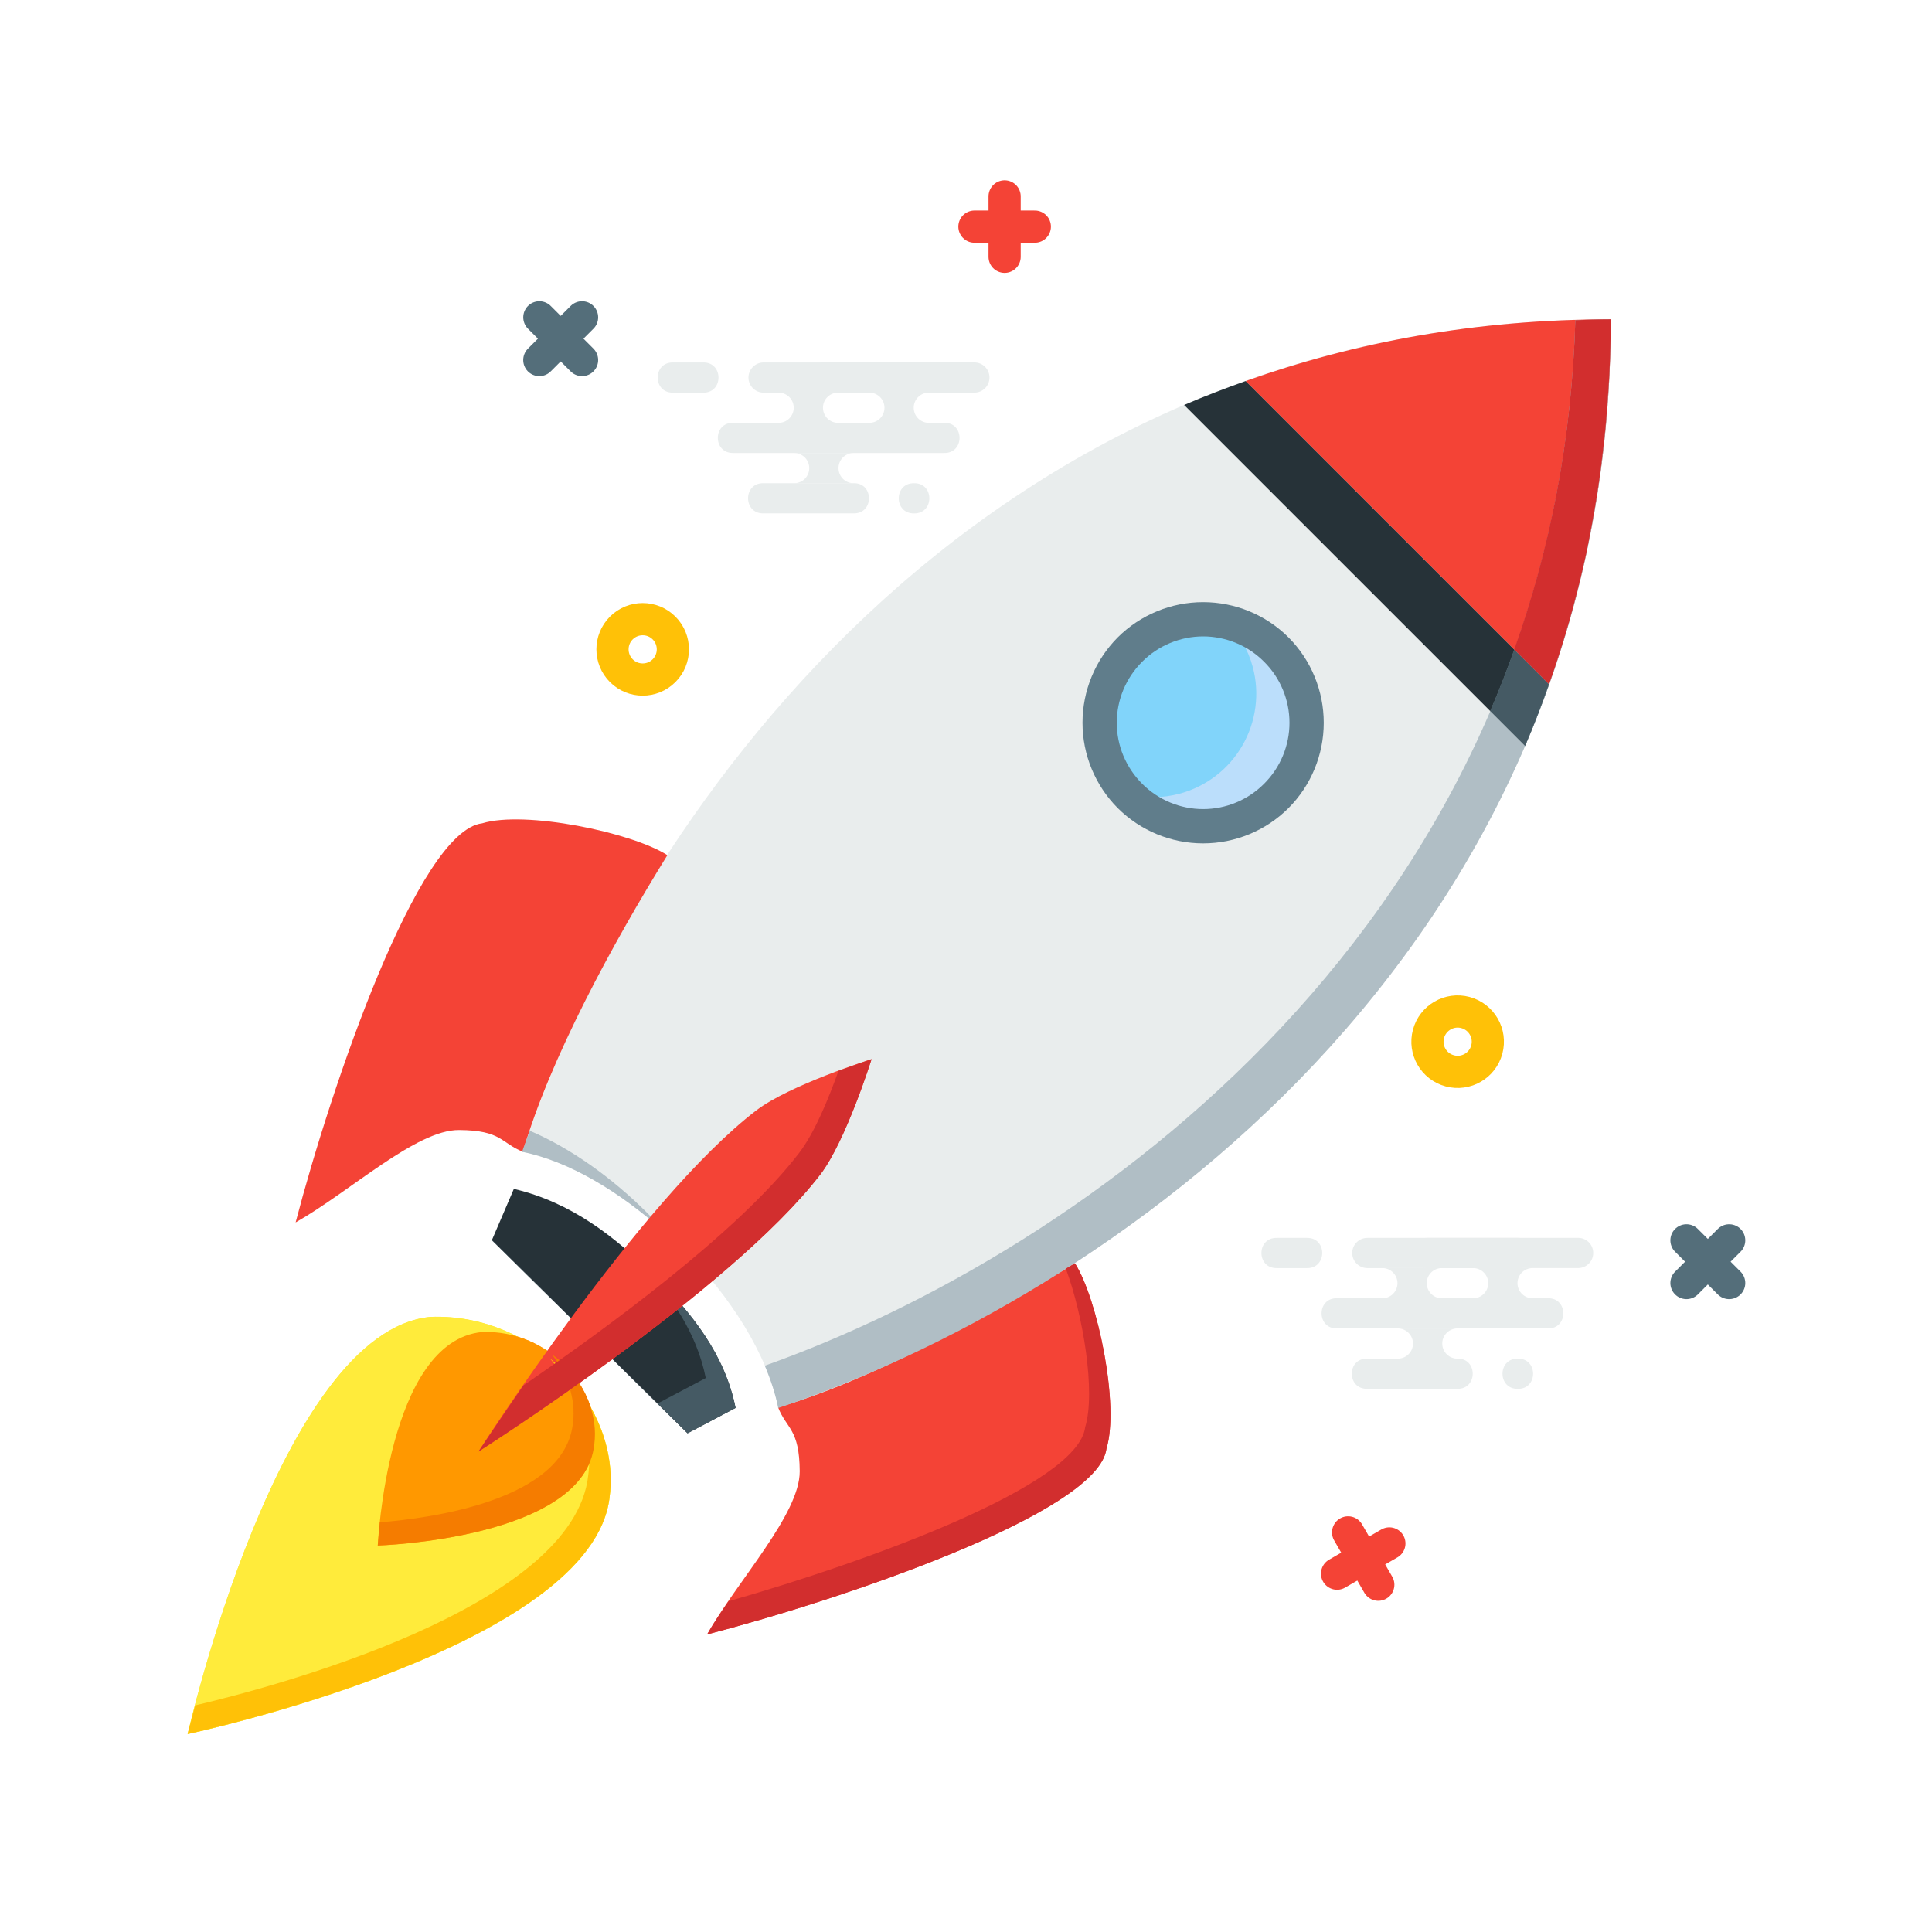 <svg width="60" height="60" viewBox="0 0 60 60" fill="none" xmlns="http://www.w3.org/2000/svg">
<g id="campaign 1">
<g id="Group">
<g id="Group_2">
<path id="Vector" fill-rule="evenodd" clip-rule="evenodd" d="M23.707 15.006C23.073 14.996 23.073 15.952 23.707 15.943H26.512C27.145 15.952 27.145 14.996 26.512 15.006H23.707ZM22.769 13.131C22.134 13.121 22.134 14.077 22.769 14.068H29.324C29.958 14.077 29.958 13.121 29.324 13.131H22.769Z" fill="#E9EDED"/>
<path id="Vector_2" fill-rule="evenodd" clip-rule="evenodd" d="M24.669 14.069C24.794 14.071 24.912 14.122 24.999 14.211C25.086 14.3 25.133 14.42 25.132 14.544C25.13 14.669 25.079 14.787 24.99 14.874C24.901 14.961 24.781 15.008 24.656 15.007H26.526C26.401 15.011 26.28 14.966 26.189 14.881C26.098 14.796 26.045 14.679 26.041 14.554C26.036 14.43 26.081 14.309 26.166 14.218C26.251 14.127 26.369 14.073 26.493 14.069H24.669ZM20.901 11.257C20.266 11.247 20.266 12.204 20.901 12.194H21.838C22.472 12.204 22.472 11.247 21.838 11.257H20.901ZM23.713 11.257C23.589 11.257 23.47 11.306 23.382 11.394C23.294 11.482 23.244 11.601 23.244 11.725C23.244 11.85 23.294 11.969 23.382 12.057C23.47 12.145 23.589 12.194 23.713 12.194H28.401C28.525 12.194 28.644 12.145 28.732 12.057C28.82 11.969 28.869 11.85 28.869 11.725C28.869 11.601 28.82 11.482 28.732 11.394C28.644 11.306 28.525 11.257 28.401 11.257H23.713Z" fill="#E9EDED"/>
<path id="Vector_3" fill-rule="evenodd" clip-rule="evenodd" d="M25.573 11.256C25.449 11.256 25.33 11.305 25.242 11.393C25.154 11.481 25.104 11.6 25.104 11.724C25.104 11.849 25.154 11.968 25.242 12.056C25.33 12.144 25.449 12.193 25.573 12.193H30.261C30.385 12.193 30.504 12.144 30.592 12.056C30.68 11.968 30.729 11.849 30.729 11.724C30.729 11.6 30.68 11.481 30.592 11.393C30.504 11.305 30.385 11.256 30.261 11.256H25.573ZM24.188 12.194C24.312 12.196 24.43 12.247 24.517 12.336C24.604 12.425 24.651 12.545 24.65 12.669C24.648 12.794 24.597 12.912 24.508 12.999C24.419 13.086 24.299 13.133 24.174 13.132H26.044C25.919 13.136 25.799 13.091 25.707 13.006C25.616 12.921 25.563 12.804 25.559 12.679C25.554 12.555 25.599 12.434 25.684 12.343C25.769 12.252 25.887 12.198 26.011 12.194H24.188ZM27.006 12.194C27.067 12.195 27.128 12.208 27.184 12.232C27.241 12.257 27.292 12.292 27.335 12.336C27.378 12.38 27.412 12.432 27.435 12.489C27.457 12.547 27.469 12.608 27.468 12.669C27.467 12.731 27.454 12.792 27.43 12.848C27.405 12.905 27.37 12.956 27.326 12.999C27.282 13.042 27.23 13.076 27.172 13.098C27.115 13.121 27.054 13.133 26.992 13.132H28.862C28.738 13.136 28.617 13.091 28.526 13.006C28.435 12.921 28.381 12.804 28.377 12.679C28.372 12.555 28.418 12.434 28.502 12.343C28.587 12.252 28.705 12.198 28.829 12.194H27.006ZM28.387 15.007C27.753 14.997 27.753 15.954 28.387 15.944C29.02 15.954 29.02 14.997 28.387 15.007Z" fill="#E9EDED"/>
</g>
<g id="Group_3">
<g id="Group_4">
<path id="Vector_4" fill-rule="evenodd" clip-rule="evenodd" d="M5.828 53.853C5.828 53.853 8.67 41.339 13.373 40.897C16.7 40.779 19.278 43.728 18.935 46.458C18.467 51.166 5.828 53.853 5.828 53.853Z" fill="#FFEB3B"/>
<path id="Vector_5" fill-rule="evenodd" clip-rule="evenodd" d="M11.732 47.999C11.732 47.999 12.027 41.645 14.975 41.367C17.058 41.293 18.673 43.141 18.458 44.851C18.166 47.801 11.732 47.999 11.732 47.999Z" fill="#FF9800"/>
</g>
<path id="Vector_6" fill-rule="evenodd" clip-rule="evenodd" d="M50.023 9.916C30.136 9.916 19.529 25.825 16.215 35.769C19.529 36.432 23.507 40.41 24.17 43.725C34.113 40.41 50.023 29.803 50.023 9.916Z" fill="#E9EDED"/>
<g id="Group_5">
<path id="Vector_7" fill-rule="evenodd" clip-rule="evenodd" d="M5.828 53.853C5.828 53.853 8.67 41.339 13.373 40.897C16.7 40.779 19.278 43.728 18.935 46.458C18.467 51.166 5.828 53.853 5.828 53.853Z" fill="#FFEB3B"/>
<path id="Vector_8" fill-rule="evenodd" clip-rule="evenodd" d="M11.732 47.999C11.732 47.999 12.027 41.645 14.975 41.367C17.058 41.293 18.673 43.141 18.458 44.851C18.166 47.801 11.732 47.999 11.732 47.999Z" fill="#FF9800"/>
</g>
<path id="Vector_9" fill-rule="evenodd" clip-rule="evenodd" d="M20.726 26.558C19.023 29.312 17.089 32.856 16.238 35.769C15.557 35.499 15.581 35.1 14.253 35.094C12.926 35.085 10.871 37.007 9.181 37.963C10.283 33.745 12.983 25.806 14.974 25.569C16.302 25.163 19.612 25.846 20.726 26.558ZM33.383 39.233C30.679 40.864 27.08 42.86 24.164 43.706C24.433 44.387 24.827 44.369 24.836 45.692C24.842 47.017 22.917 49.071 21.958 50.759C26.18 49.663 34.122 46.976 34.362 44.987C34.771 43.659 34.093 40.347 33.383 39.232V39.233Z" fill="#F44336"/>
<path id="Vector_10" fill-rule="evenodd" clip-rule="evenodd" d="M15.958 36.922C17.744 37.34 19.101 38.411 20.292 39.593C21.486 40.774 22.512 42.068 22.844 43.724L21.352 44.512L15.275 38.516L15.958 36.922Z" fill="#263238"/>
<path id="Vector_11" fill-rule="evenodd" clip-rule="evenodd" d="M50.023 9.917C45.836 9.917 42.067 10.629 38.684 11.834L48.106 21.255C49.311 17.872 50.023 14.103 50.023 9.917Z" fill="#F44336"/>
<path id="Vector_12" d="M34.258 23.278C34.718 24.993 36.48 26.01 38.194 25.551C39.909 25.091 40.926 23.329 40.467 21.615C40.008 19.9 38.245 18.883 36.531 19.342C34.816 19.802 33.799 21.564 34.258 23.278Z" fill="#81D4FA"/>
<path id="Vector_13" d="M38.684 11.834C38.035 12.066 37.395 12.309 36.774 12.577L47.363 23.165C47.631 22.536 47.878 21.899 48.105 21.255L38.684 11.834Z" fill="#263238"/>
<path id="Vector_14" d="M39.011 19.687C38.734 19.521 38.434 19.399 38.121 19.323C38.495 19.713 38.765 20.191 38.905 20.712C39.015 21.12 39.043 21.545 38.987 21.964C38.932 22.382 38.795 22.786 38.584 23.151C38.373 23.517 38.093 23.837 37.758 24.094C37.423 24.351 37.041 24.54 36.633 24.649C36.113 24.788 35.567 24.794 35.045 24.668C35.443 25.083 35.945 25.385 36.499 25.54C37.053 25.695 37.639 25.699 38.195 25.551C39.018 25.33 39.72 24.791 40.146 24.053C40.572 23.315 40.688 22.438 40.467 21.615C40.251 20.808 39.729 20.115 39.011 19.687Z" fill="#BBDEFB"/>
<path id="Vector_15" d="M40.015 19.794C39.311 19.093 38.358 18.7 37.364 18.7C36.37 18.7 35.417 19.093 34.713 19.794C34.012 20.499 33.618 21.452 33.618 22.446C33.618 23.439 34.012 24.393 34.713 25.097C35.417 25.798 36.37 26.192 37.364 26.192C38.358 26.192 39.311 25.798 40.015 25.097C40.717 24.393 41.11 23.439 41.11 22.446C41.11 21.452 40.717 20.499 40.015 19.794ZM39.258 20.552C39.508 20.8 39.706 21.095 39.841 21.42C39.976 21.745 40.046 22.094 40.046 22.446C40.046 22.798 39.976 23.146 39.841 23.471C39.706 23.796 39.508 24.091 39.258 24.34C39.01 24.589 38.715 24.787 38.39 24.922C38.065 25.058 37.716 25.127 37.364 25.127C37.012 25.127 36.663 25.058 36.339 24.922C36.014 24.787 35.718 24.589 35.47 24.34C35.221 24.091 35.023 23.796 34.887 23.471C34.752 23.146 34.682 22.798 34.682 22.446C34.682 22.094 34.752 21.745 34.887 21.42C35.023 21.095 35.221 20.8 35.47 20.552C35.718 20.302 36.014 20.104 36.339 19.969C36.663 19.834 37.012 19.764 37.364 19.764C37.716 19.764 38.065 19.834 38.39 19.969C38.715 20.104 39.01 20.302 39.258 20.552Z" fill="#607D8B"/>
<path id="Vector_16" fill-rule="evenodd" clip-rule="evenodd" d="M50.023 9.917C49.651 9.917 49.289 9.933 48.923 9.944C48.359 28.706 33.532 38.934 23.752 42.413C23.939 42.857 24.083 43.297 24.169 43.726C34.114 40.411 50.023 29.804 50.023 9.917ZM20.114 37.682C19.008 36.576 17.721 35.656 16.454 35.117C16.377 35.333 16.284 35.56 16.214 35.77C17.672 36.062 19.245 37.013 20.62 38.247C20.452 38.059 20.294 37.861 20.114 37.682Z" fill="#B0BEC5"/>
<path id="Vector_17" fill-rule="evenodd" clip-rule="evenodd" d="M50.023 9.917C49.651 9.917 49.289 9.933 48.923 9.944C48.811 13.691 48.121 17.093 47.024 20.174L48.105 21.255C48.534 20.052 48.897 18.799 49.192 17.496C49.21 17.409 49.233 17.322 49.252 17.233C49.319 16.925 49.377 16.61 49.436 16.296C49.528 15.806 49.609 15.314 49.678 14.821C49.716 14.551 49.75 14.277 49.781 14.003C49.811 13.748 49.839 13.493 49.864 13.235C49.893 12.916 49.917 12.594 49.939 12.269C49.953 12.051 49.97 11.833 49.98 11.612C50.007 11.047 50.022 10.482 50.023 9.917Z" fill="#D22E2E"/>
<path id="Vector_18" fill-rule="evenodd" clip-rule="evenodd" d="M47.023 20.174C46.795 20.817 46.547 21.453 46.278 22.08L47.363 23.165C47.365 23.165 47.365 23.155 47.367 23.153C47.633 22.536 47.875 21.9 48.105 21.255L47.024 20.173L47.023 20.174ZM20.292 39.593C20.159 39.46 20.014 39.339 19.876 39.209C20.839 40.248 21.636 41.387 21.918 42.797L20.424 43.585L15.279 38.508L15.276 38.517L21.352 44.513L22.844 43.725C22.513 42.068 21.487 40.773 20.292 39.593Z" fill="#455A64"/>
<path id="Vector_19" fill-rule="evenodd" clip-rule="evenodd" d="M25.477 36.472C26.271 35.436 27.067 32.892 27.067 32.892C27.067 32.892 24.525 33.691 23.488 34.484C19.869 37.251 14.859 45.08 14.859 45.08C14.859 45.08 22.706 40.088 25.477 36.472Z" fill="#F44336"/>
<path id="Vector_20" fill-rule="evenodd" clip-rule="evenodd" d="M17.529 42.605C17.387 42.458 17.237 42.319 17.08 42.188C17.958 43.22 18.43 44.528 18.271 45.79C17.857 49.966 8.315 52.431 6.061 52.962C5.99 53.246 5.827 53.849 5.827 53.849C5.827 53.849 18.467 51.162 18.935 46.453C19.105 45.089 18.547 43.67 17.529 42.605Z" fill="#FFC107"/>
<path id="Vector_21" fill-rule="evenodd" clip-rule="evenodd" d="M17.579 42.436C17.448 42.299 17.297 42.181 17.144 42.066C17.624 42.69 17.887 43.446 17.794 44.184C17.554 46.601 13.365 47.15 11.797 47.277C11.765 47.617 11.732 47.995 11.732 47.995C11.732 47.995 18.165 47.798 18.457 44.848C18.565 43.993 18.217 43.103 17.579 42.436Z" fill="#F57C00"/>
<path id="Vector_22" fill-rule="evenodd" clip-rule="evenodd" d="M27.068 32.892C27.068 32.892 26.524 33.083 26.04 33.258C25.738 34.094 25.317 35.153 24.814 35.81C22.918 38.283 18.767 41.301 16.258 43.024C15.459 44.181 14.859 45.08 14.859 45.08C14.859 45.08 22.706 40.088 25.477 36.472C26.271 35.436 27.068 32.892 27.068 32.892ZM33.383 39.232C33.295 39.285 33.19 39.344 33.1 39.398C33.64 40.853 34.033 43.242 33.7 44.325C33.483 46.124 26.995 48.48 22.628 49.728C22.388 50.078 22.147 50.429 21.959 50.759C26.18 49.664 34.123 46.978 34.362 44.988C34.771 43.66 34.093 40.347 33.383 39.232Z" fill="#D22E2E"/>
</g>
<g id="Group_6">
<path id="Vector_23" fill-rule="evenodd" clip-rule="evenodd" d="M42.457 42.193C41.823 42.184 41.823 43.14 42.457 43.131H45.262C45.895 43.14 45.895 42.184 45.262 42.193H42.457ZM41.519 40.318C40.884 40.309 40.884 41.265 41.519 41.256H48.074C48.708 41.265 48.708 40.309 48.074 40.318H41.519Z" fill="#E9EDED"/>
<path id="Vector_24" fill-rule="evenodd" clip-rule="evenodd" d="M43.419 41.257C43.544 41.258 43.662 41.309 43.749 41.399C43.836 41.488 43.883 41.608 43.882 41.732C43.88 41.856 43.829 41.975 43.74 42.061C43.651 42.148 43.531 42.196 43.406 42.194H45.276C45.151 42.199 45.03 42.153 44.939 42.068C44.848 41.984 44.795 41.866 44.791 41.742C44.786 41.617 44.831 41.496 44.916 41.406C45.001 41.315 45.118 41.261 45.243 41.257H43.419ZM39.651 38.444C39.016 38.435 39.016 39.391 39.651 39.382H40.588C41.222 39.391 41.222 38.435 40.588 38.444H39.651ZM42.463 38.444C42.339 38.444 42.22 38.493 42.132 38.581C42.044 38.669 41.994 38.789 41.994 38.913C41.994 39.037 42.044 39.156 42.132 39.244C42.22 39.332 42.339 39.382 42.463 39.382H47.151C47.275 39.382 47.394 39.332 47.482 39.244C47.57 39.156 47.619 39.037 47.619 38.913C47.619 38.789 47.57 38.669 47.482 38.581C47.394 38.493 47.275 38.444 47.151 38.444H42.463Z" fill="#E9EDED"/>
<path id="Vector_25" fill-rule="evenodd" clip-rule="evenodd" d="M44.323 38.443C44.199 38.443 44.08 38.492 43.992 38.58C43.904 38.668 43.854 38.788 43.854 38.912C43.854 39.036 43.904 39.156 43.992 39.243C44.08 39.331 44.199 39.381 44.323 39.381H49.011C49.135 39.381 49.254 39.331 49.342 39.243C49.43 39.156 49.479 39.036 49.479 38.912C49.479 38.788 49.43 38.668 49.342 38.58C49.254 38.492 49.135 38.443 49.011 38.443H44.323ZM42.938 39.382C43.062 39.383 43.18 39.434 43.267 39.524C43.354 39.613 43.401 39.733 43.4 39.857C43.398 39.981 43.347 40.1 43.258 40.186C43.169 40.273 43.049 40.321 42.924 40.319H44.794C44.669 40.324 44.548 40.278 44.458 40.193C44.367 40.108 44.313 39.991 44.309 39.867C44.304 39.742 44.349 39.621 44.434 39.531C44.519 39.44 44.637 39.386 44.761 39.382H42.938ZM45.756 39.382C45.817 39.383 45.878 39.395 45.934 39.42C45.991 39.444 46.042 39.479 46.085 39.524C46.128 39.568 46.162 39.62 46.185 39.677C46.207 39.734 46.219 39.795 46.218 39.857C46.217 39.919 46.204 39.979 46.18 40.036C46.155 40.092 46.12 40.144 46.076 40.186C46.032 40.229 45.98 40.263 45.922 40.286C45.865 40.309 45.804 40.32 45.742 40.319H47.612C47.488 40.324 47.367 40.278 47.276 40.193C47.185 40.108 47.131 39.991 47.127 39.867C47.122 39.742 47.168 39.621 47.252 39.531C47.337 39.44 47.455 39.386 47.579 39.382H45.756ZM47.137 42.194C46.503 42.185 46.503 43.141 47.137 43.132C47.77 43.141 47.77 42.185 47.137 42.194Z" fill="#E9EDED"/>
</g>
<path id="Vector_26" d="M30.262 7.038H32.137M31.199 6.1V7.975" stroke="#F44336" stroke-linecap="round" stroke-linejoin="round"/>
<path id="Vector_27" d="M16.749 11.181L18.076 9.855M16.75 9.855L18.076 11.181" stroke="#546E7A" stroke-linecap="round" stroke-linejoin="round"/>
<path id="Vector_28" d="M19.296 20.829C19.662 21.195 20.256 21.195 20.622 20.829C20.988 20.463 20.988 19.869 20.622 19.503C20.256 19.137 19.662 19.137 19.296 19.503C18.93 19.869 18.93 20.463 19.296 20.829Z" stroke="#FFC107" stroke-linecap="round" stroke-linejoin="round"/>
<path id="Vector_29" d="M43.148 47.933L41.524 48.871M42.804 49.214L41.867 47.59" stroke="#F44336" stroke-linecap="round" stroke-linejoin="round"/>
<path id="Vector_30" d="M53.701 38.52L52.375 39.846M53.701 39.846L52.375 38.52" stroke="#546E7A" stroke-linecap="round" stroke-linejoin="round"/>
<path id="Vector_31" d="M45.511 31.445C45.011 31.311 44.497 31.608 44.363 32.108C44.229 32.608 44.525 33.122 45.026 33.256C45.526 33.39 46.04 33.094 46.174 32.593C46.308 32.093 46.011 31.579 45.511 31.445Z" stroke="#FFC107" stroke-linecap="round" stroke-linejoin="round"/>
</g>
</g>
</svg>
